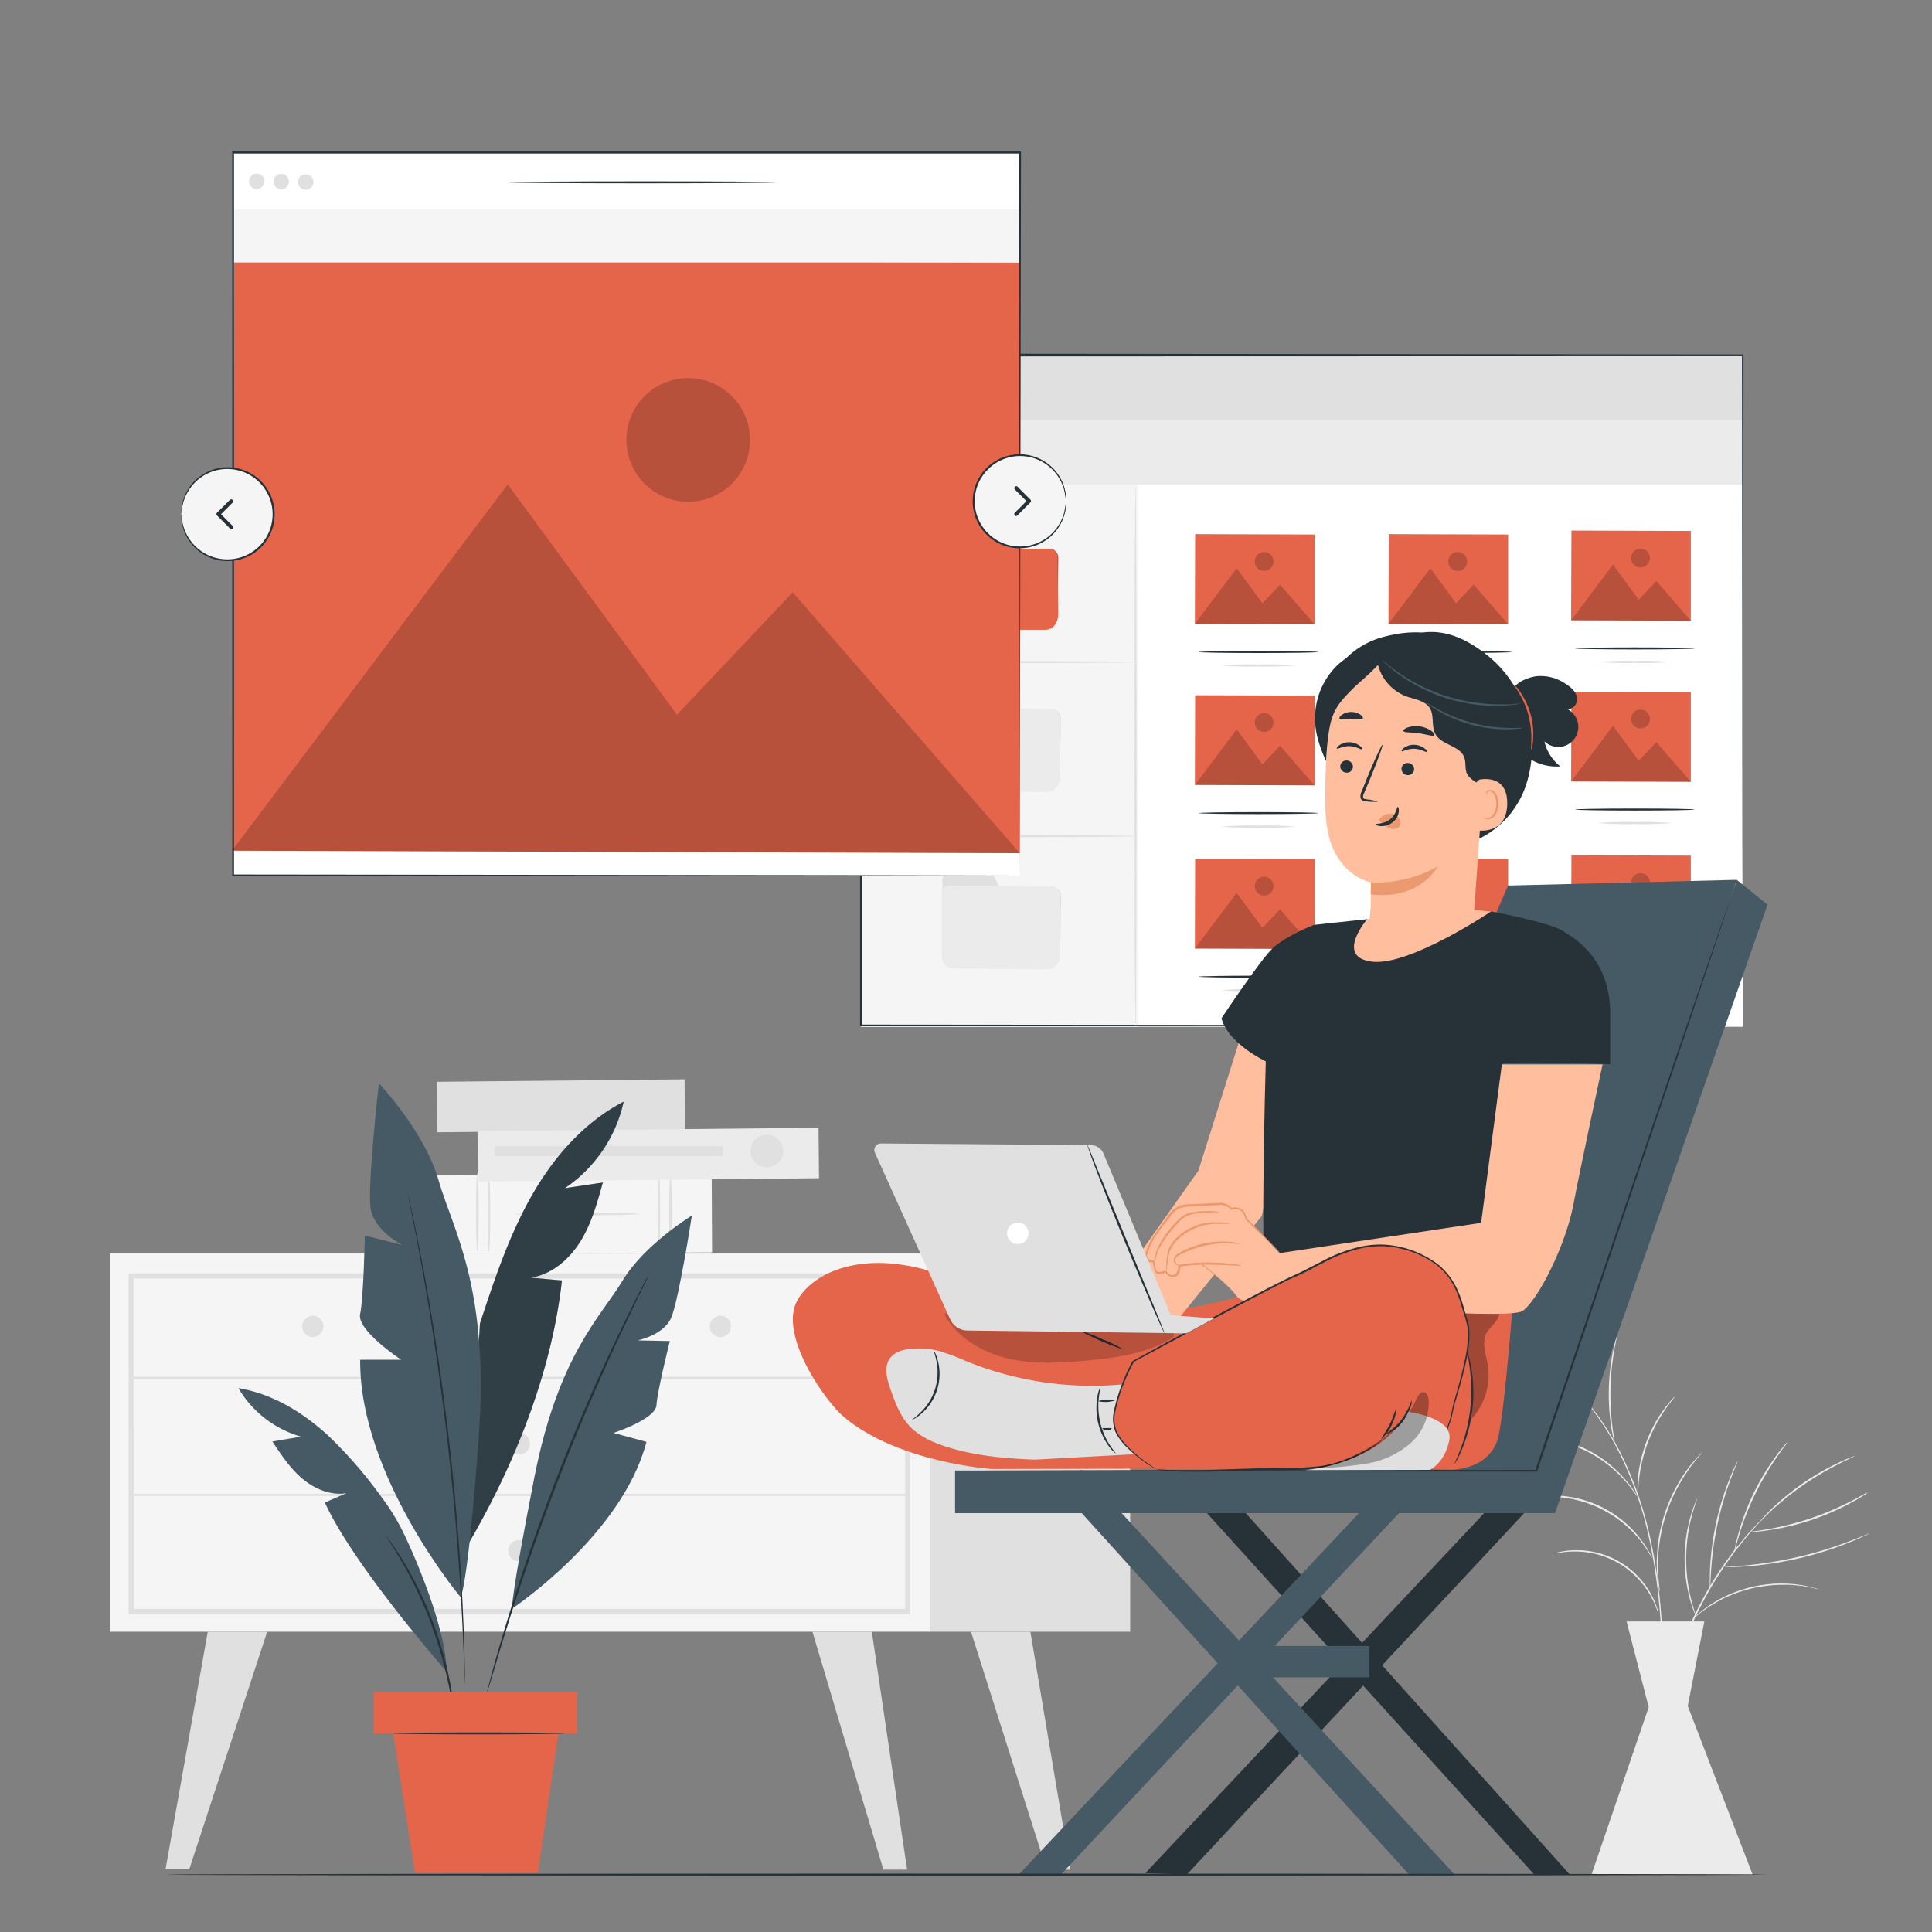 <svg xmlns="http://www.w3.org/2000/svg" viewBox="0 0 500 500"><rect x="0" y="0" width="500" height="500" fill="#808080" stroke="none"/><g id="freepik--background-complete--inject-728"><polygon points="426.68 441.81 411.88 485.15 453.58 485.15 436.79 441.5 441.08 419.63 420.96 419.63 426.68 441.81" style="fill:#ebebeb"></polygon><path d="M458.57,390.7s0,.06-.12.16l-.4.42-1.56,1.59c-.35.34-.72.72-1.14,1.14s-.82.91-1.28,1.42c-.9,1-2,2.15-3,3.52-.55.68-1.11,1.38-1.71,2.11s-1.13,1.56-1.73,2.37c-1.23,1.62-2.38,3.47-3.62,5.38A103.11,103.11,0,0,0,437.18,422a106,106,0,0,0-4.68,14.09c-.51,2.22-1,4.33-1.34,6.33-.18,1-.38,2-.51,2.9s-.23,1.83-.35,2.69c-.26,1.7-.33,3.27-.46,4.63,0,.69-.11,1.32-.15,1.91s0,1.12-.06,1.61c0,.94-.07,1.68-.09,2.22,0,.23,0,.43,0,.58a.55.55,0,0,1,0,.2.8.8,0,0,1,0-.2c0-.16,0-.35,0-.58,0-.54,0-1.29,0-2.23,0-.49,0-1,0-1.61s.07-1.23.11-1.91c.1-1.37.16-2.94.4-4.66.1-.86.21-1.76.32-2.7s.32-1.9.48-2.91c.3-2,.81-4.13,1.32-6.37a102.8,102.8,0,0,1,4.66-14.16,100,100,0,0,1,6.85-13.22c1.26-1.92,2.42-3.76,3.67-5.38.61-.81,1.16-1.63,1.76-2.36l1.73-2.1c1.07-1.36,2.18-2.48,3.1-3.5.47-.5.9-1,1.31-1.4l1.17-1.11,1.62-1.53.43-.39A1.12,1.12,0,0,1,458.57,390.7Z" style="fill:#ebebeb"></path><path d="M470.74,411.3a8.1,8.1,0,0,1-1.34-.27c-.42-.11-.94-.23-1.55-.33s-1.3-.26-2.08-.33-1.62-.19-2.54-.22-1.89,0-2.92,0a37.07,37.07,0,0,0-6.63.85,38.44,38.44,0,0,0-6.35,2.09c-.93.44-1.83.84-2.62,1.3s-1.53.88-2.19,1.3-1.22.84-1.73,1.19a15.4,15.4,0,0,0-1.26,1,8.16,8.16,0,0,1-1.09.82,8.37,8.37,0,0,1,1-.95,13.48,13.48,0,0,1,1.22-1c.5-.38,1-.84,1.71-1.26a22.56,22.56,0,0,1,2.19-1.35,28,28,0,0,1,2.63-1.35,36.75,36.75,0,0,1,6.41-2.16,36.07,36.07,0,0,1,6.72-.82c1,0,2,0,3,.08a22.86,22.86,0,0,1,2.55.28c.79.09,1.48.27,2.09.39a12.54,12.54,0,0,1,1.55.41A9.33,9.33,0,0,1,470.74,411.3Z" style="fill:#ebebeb"></path><path d="M449.73,378.06a7.21,7.21,0,0,1-.47,1.26c-.33.8-.8,2-1.34,3.41a86,86,0,0,0-3.4,11.57,84.18,84.18,0,0,0-1.67,11.94c-.11,1.54-.17,2.8-.19,3.66a8.05,8.05,0,0,1-.09,1.34,7.45,7.45,0,0,1-.08-1.34c0-.87,0-2.12.05-3.67a73.06,73.06,0,0,1,1.56-12,72,72,0,0,1,3.54-11.59c.58-1.44,1.08-2.59,1.47-3.36A7.78,7.78,0,0,1,449.73,378.06Z" style="fill:#ebebeb"></path><path d="M462.78,373.05a7.51,7.51,0,0,1-.73,1c-.5.64-1.2,1.59-2,2.77a71,71,0,0,0-9.9,20.27c-.42,1.39-.74,2.52-.94,3.31a7.42,7.42,0,0,1-.37,1.21,8.87,8.87,0,0,1,.21-1.25c.15-.8.42-1.95.81-3.35a62.91,62.91,0,0,1,4-10.64,63.64,63.64,0,0,1,5.9-9.73c.87-1.17,1.61-2.09,2.15-2.7A6.85,6.85,0,0,1,462.78,373.05Z" style="fill:#ebebeb"></path><path d="M480,376.82a7.59,7.59,0,0,1-1,.53c-.68.31-1.65.78-2.85,1.38a81.86,81.86,0,0,0-9,5.28,80.24,80.24,0,0,0-8.18,6.46c-1,.89-1.78,1.63-2.32,2.15a5.8,5.8,0,0,1-.87.77,5.3,5.3,0,0,1,.75-.89c.5-.55,1.26-1.33,2.23-2.26A65.41,65.41,0,0,1,476,378.45c1.21-.56,2.21-1,2.91-1.26A5.31,5.31,0,0,1,480,376.82Z" style="fill:#ebebeb"></path><path d="M483.42,386.21a5.73,5.73,0,0,1-1,.73c-.68.45-1.7,1.06-3,1.77a65.6,65.6,0,0,1-10.47,4.62A66.34,66.34,0,0,1,457.82,396c-1.45.22-2.63.35-3.45.41a7.15,7.15,0,0,1-1.27.05,6.73,6.73,0,0,1,1.25-.22c.81-.11,2-.29,3.42-.54a77.82,77.82,0,0,0,11-2.82,76.53,76.53,0,0,0,10.46-4.48c1.3-.67,2.34-1.24,3-1.64A8.65,8.65,0,0,1,483.42,386.21Z" style="fill:#ebebeb"></path><path d="M483.78,396.83a1.46,1.46,0,0,1-.34.2l-1,.49c-.89.44-2.2,1-3.83,1.67a90.78,90.78,0,0,1-13.13,4.13,89.6,89.6,0,0,1-13.61,2.06c-1.76.13-3.19.19-4.17.19h-1.14l-.39,0a1.34,1.34,0,0,1,.39-.06l1.13-.08c1,0,2.4-.16,4.15-.32a104.6,104.6,0,0,0,13.54-2.19,103.06,103.06,0,0,0,13.12-4c1.64-.62,3-1.15,3.87-1.53l1-.42C483.64,396.85,483.77,396.81,483.78,396.83Z" style="fill:#ebebeb"></path><path d="M439.22,387.84a8.29,8.29,0,0,1-.37,1.17c-.13.37-.29.83-.45,1.37s-.36,1.13-.53,1.82a43,43,0,0,0-1,4.82,46.13,46.13,0,0,0-.49,6,45.48,45.48,0,0,0,.36,6,43.55,43.55,0,0,0,.92,4.85c.15.68.35,1.29.5,1.83s.29,1,.42,1.37a8.64,8.64,0,0,1,.34,1.18,6,6,0,0,1-.5-1.12,14.35,14.35,0,0,1-.49-1.36c-.18-.53-.39-1.14-.56-1.83a37.25,37.25,0,0,1-1-4.87,44.33,44.33,0,0,1-.4-6.08,44.84,44.84,0,0,1,.53-6.08,39.62,39.62,0,0,1,1.12-4.85c.19-.68.42-1.28.6-1.81s.37-1,.52-1.35A6.33,6.33,0,0,1,439.22,387.84Z" style="fill:#ebebeb"></path><path d="M402.79,355a1.2,1.2,0,0,1,.2.15l.57.46c.48.43,1.25,1,2.12,1.85a57.49,57.49,0,0,1,6.94,7.68,71.85,71.85,0,0,1,7.89,13.16,94.31,94.31,0,0,1,6.13,17.76,138.86,138.86,0,0,1,3,18.56c.55,5.76.8,10.95.94,15.32s.19,7.9.21,10.34c0,1.2,0,2.14,0,2.81,0,.3,0,.54,0,.73a2.28,2.28,0,0,1,0,.25.79.79,0,0,1,0-.25c0-.18,0-.43,0-.73,0-.67-.06-1.61-.1-2.81-.07-2.44-.17-6-.35-10.33s-.45-9.55-1-15.29a143,143,0,0,0-3-18.5,95.26,95.26,0,0,0-6.08-17.69,72.82,72.82,0,0,0-7.77-13.15,62.41,62.41,0,0,0-6.8-7.74c-.86-.87-1.6-1.45-2.07-1.9l-.53-.5Z" style="fill:#ebebeb"></path><path d="M402.35,402s.11-.06.33-.12a9.88,9.88,0,0,1,1-.25,20.06,20.06,0,0,1,3.67-.43,21.92,21.92,0,0,1,20.09,11.64,20.15,20.15,0,0,1,1.45,3.4c.14.41.21.75.27,1s.08.34.06.34a11.94,11.94,0,0,1-.49-1.25,24.49,24.49,0,0,0-1.55-3.31,22.35,22.35,0,0,0-19.83-11.49,24.77,24.77,0,0,0-3.64.3A11.1,11.1,0,0,1,402.35,402Z" style="fill:#ebebeb"></path><path d="M395.93,387.69a1.3,1.3,0,0,1,.37-.11c.25-.05.62-.14,1.09-.21a25.43,25.43,0,0,1,4.06-.34,28.75,28.75,0,0,1,23.31,11.51A26.88,26.88,0,0,1,427,402c.23.41.38.76.49,1a1.2,1.2,0,0,1,.14.36,13.5,13.5,0,0,1-.78-1.27,32.05,32.05,0,0,0-2.29-3.33,30.14,30.14,0,0,0-27.11-11.19A12.79,12.79,0,0,1,395.93,387.69Z" style="fill:#ebebeb"></path><path d="M387,373.28a1.93,1.93,0,0,1,.4-.15c.27-.08.67-.23,1.19-.35a27.89,27.89,0,0,1,4.48-.81,31.82,31.82,0,0,1,27.11,10.43A29.43,29.43,0,0,1,423,386c.3.45.5.82.64,1.06a2.06,2.06,0,0,1,.2.39,15.75,15.75,0,0,1-1-1.35,34.28,34.28,0,0,0-2.87-3.49,32.64,32.64,0,0,0-26.85-10.34,35.78,35.78,0,0,0-4.47.67A13.65,13.65,0,0,1,387,373.28Z" style="fill:#ebebeb"></path><path d="M440.59,375.82a1.51,1.51,0,0,1-.24.33l-.74.86c-.33.37-.72.83-1.14,1.39s-1,1.17-1.44,1.9-1.06,1.52-1.59,2.41-1.07,1.86-1.62,2.88A42.6,42.6,0,0,0,429.39,400c-.12,1.16-.25,2.26-.27,3.3s-.05,2,0,2.88.07,1.68.11,2.38.11,1.3.18,1.79l.12,1.13a1.6,1.6,0,0,1,0,.41s0-.13-.1-.39-.13-.68-.21-1.12-.19-1.09-.25-1.8-.17-1.5-.18-2.39-.07-1.86,0-2.91.13-2.16.23-3.33a45.75,45.75,0,0,1,1.56-7.49,45.26,45.26,0,0,1,2.91-7.07c.57-1,1.09-2,1.68-2.89a27.71,27.71,0,0,1,1.65-2.4c.5-.73,1-1.33,1.49-1.87a16.37,16.37,0,0,1,1.21-1.35l.8-.81Q440.58,375.8,440.59,375.82Z" style="fill:#ebebeb"></path><path d="M433.47,361.41c.06.06-1,1.22-2.44,3.28a41,41,0,0,0-2.33,3.76,44.51,44.51,0,0,0-2.25,4.92,41.19,41.19,0,0,0-1.54,5.18,39.15,39.15,0,0,0-.73,4.36c-.27,2.5-.24,4.07-.33,4.07a5.66,5.66,0,0,1-.07-1.1,26,26,0,0,1,.09-3,36.18,36.18,0,0,1,.64-4.42,38.91,38.91,0,0,1,1.54-5.25,39.39,39.39,0,0,1,2.3-4.95,35.11,35.11,0,0,1,2.43-3.75,27,27,0,0,1,1.91-2.32A5.53,5.53,0,0,1,433.47,361.41Z" style="fill:#ebebeb"></path><path d="M418.58,345.19a7.56,7.56,0,0,1-.2,1.12c-.15.71-.36,1.74-.59,3a68.85,68.85,0,0,0-1,10.06,67.43,67.43,0,0,0,.53,10.11c.16,1.28.32,2.32.44,3a5.79,5.79,0,0,1,.13,1.12,5.83,5.83,0,0,1-.3-1.09c-.17-.71-.37-1.74-.58-3a57.22,57.22,0,0,1,.51-20.27c.27-1.28.52-2.3.73-3A5.6,5.6,0,0,1,418.58,345.19Z" style="fill:#ebebeb"></path><rect x="28.4" y="324.41" width="212.24" height="97.88" style="fill:#f5f5f5"></rect><path d="M235.59,417.69H33.26V329.56H235.59Zm-201-1.32H234.27V330.89H34.58Z" style="fill:#e0e0e0"></path><rect x="240.64" y="324.41" width="51.85" height="97.88" style="fill:#e0e0e0"></rect><path d="M33.92,356.84h201a.27.27,0,0,0,0-.54h-201a.27.27,0,0,0,0,.54Z" style="fill:#e0e0e0"></path><path d="M135.08,356.57a220.46,220.46,0,0,0,.07-26.59.27.27,0,0,0-.54,0,218.42,218.42,0,0,0,.07,26.59.2.2,0,0,0,.4,0Z" style="fill:#e0e0e0"></path><path d="M189.19,343.28a2.74,2.74,0,1,1-2.74-2.74A2.74,2.74,0,0,1,189.19,343.28Z" style="fill:#e0e0e0"></path><path d="M83.69,343.28A2.74,2.74,0,1,1,81,340.54,2.73,2.73,0,0,1,83.69,343.28Z" style="fill:#e0e0e0"></path><path d="M137.16,373.63a2.74,2.74,0,1,1-2.74-2.74A2.73,2.73,0,0,1,137.16,373.63Z" style="fill:#e0e0e0"></path><polygon points="53.77 422.3 42.85 483.75 48.99 483.75 69.14 422.3 53.77 422.3" style="fill:#e0e0e0"></polygon><polygon points="225.63 422.3 234.76 483.86 228.62 483.86 210.26 422.3 225.63 422.3" style="fill:#e0e0e0"></polygon><polygon points="266.66 422.3 277.01 483.86 270.86 483.86 251.29 422.3 266.66 422.3" style="fill:#e0e0e0"></polygon><path d="M137,401.33a2.74,2.74,0,1,1-2.74-2.74A2.74,2.74,0,0,1,137,401.33Z" style="fill:#e0e0e0"></path><path d="M33.92,387.15h201a.27.27,0,0,0,0-.54h-201a.27.27,0,0,0,0,.54Z" style="fill:#e0e0e0"></path><rect x="137.93" y="252.74" width="13.06" height="64.17" transform="matrix(0.01, 1, -1, 0.01, 428.53, 138.87)" style="fill:#e0e0e0"></rect><rect x="138.33" y="278.42" width="20.3" height="71.53" transform="translate(461.87 164.04) rotate(89.7)" style="fill:#f5f5f5"></rect><path d="M170.51,324c-.19,0-.34-4.54-.34-10.15s.15-10.15.34-10.15.35,4.55.35,10.15S170.71,324,170.51,324Z" style="fill:#e0e0e0"></path><path d="M173.52,324c-.19,0-.35-4.54-.35-10.15s.16-10.15.35-10.15.35,4.55.35,10.15S173.71,324,173.52,324Z" style="fill:#e0e0e0"></path><path d="M123.53,324c-.19,0-.35-4.54-.35-10.15s.16-10.15.35-10.15.35,4.55.35,10.15S123.72,324,123.53,324Z" style="fill:#e0e0e0"></path><path d="M126.54,324c-.2,0-.35-4.54-.35-10.15s.15-10.15.35-10.15.34,4.55.34,10.15S126.73,324,126.54,324Z" style="fill:#e0e0e0"></path><path d="M133.09,314.18c0-.2,7.22-.35,16.12-.35s16.11.15,16.11.35-7.21.35-16.11.35S133.09,314.37,133.09,314.18Z" style="fill:#e0e0e0"></path><rect x="160.46" y="253.3" width="13.06" height="88.26" transform="matrix(0.01, 1, -1, 0.01, 463.53, 128.87)" style="fill:#ebebeb"></rect><path d="M198.52,302.11a4.23,4.23,0,1,1,4.17-4.23A4.19,4.19,0,0,1,198.52,302.11Z" style="fill:#e0e0e0"></path><rect x="156.2" y="268.34" width="2.61" height="59.08" transform="translate(455.39 140.38) rotate(90)" style="fill:#e0e0e0"></rect></g><g id="freepik--Plant--inject-728"><path d="M161.4,285.11C151,290.5,143,299.77,137.29,310s-9.43,21.42-13.09,32.55L121,399.9c12.1-20.58,21.81-44.78,24.43-68.52l-8.05-.71c5.4-.83,9.93-4.74,12.82-9.38s4.36-10,5.81-15.25l-9.82,1.46A36.43,36.43,0,0,0,161.4,285.11Z" style="fill:#455a64"></path><g style="opacity:0.3"><path d="M161.4,285.11C151,290.5,143,299.77,137.29,310s-9.43,21.42-13.09,32.55L121,399.9c12.1-20.58,21.81-44.78,24.43-68.52l-8.05-.71c5.4-.83,9.93-4.74,12.82-9.38s4.36-10,5.81-15.25l-9.82,1.46A36.43,36.43,0,0,0,161.4,285.11Z"></path></g><path d="M119.21,413.35s-26.27-31.44-26-61.45h10.61s-11.53-7.58-10.62-11.82,1.22-20.31,1.22-20.31l9.7,2.42s-7.28-3.63-8.19-9.39,2.13-32.44,2.13-32.44,11.82,12.43,15.46,25.16,13.18,27.59,10.38,66.39S119.21,413.35,119.21,413.35Z" style="fill:#455a64"></path><path d="M132.52,416.31S161,397.36,167.3,373.16l-8.53-2.32s10.92-3.57,11.12-7.18,3.46-16.59,3.46-16.59l-8.33-.18s6.65-1.33,8.64-5.76,5.39-26.54,5.39-26.54-12.22,7.4-17.93,16.84-16.64,19.3-22.87,51.1S132.52,416.31,132.52,416.31Z" style="fill:#455a64"></path><path d="M105.27,307.77a1.89,1.89,0,0,1,.1.33c0,.24.13.56.23,1,.19.89.48,2.14.83,3.73s.79,3.61,1.25,5.92,1,4.94,1.55,7.86c1.12,5.83,2.31,12.8,3.53,20.55s2.37,16.31,3.42,25.3,1.83,17.6,2.45,25.43,1,14.88,1.24,20.81c.15,3,.22,5.65.29,8s.12,4.38.14,6,0,2.92,0,3.82v1a1.3,1.3,0,0,1,0,.34,1.55,1.55,0,0,1,0-.34l0-1c0-.91-.08-2.19-.14-3.82s-.11-3.69-.22-6-.19-5-.36-8c-.28-5.93-.76-13-1.36-20.8s-1.45-16.4-2.48-25.4-2.22-17.53-3.38-25.29-2.34-14.72-3.42-20.55c-.51-2.92-1-5.56-1.47-7.87s-.83-4.31-1.17-5.94-.56-2.86-.74-3.74c-.07-.41-.13-.74-.18-1A2.12,2.12,0,0,1,105.27,307.77Z" style="fill:#263238"></path><path d="M115.56,432.6s-24-27.28-31.49-43.76l5.63-2.41c-4.08.68-8.27-1.08-11.43-3.74s-5.5-6.18-7.78-9.63l7.43-1.25A27.62,27.62,0,0,1,61.7,359.25c8.76,1.44,16.68,6.25,23.21,12.26A114.53,114.53,0,0,1,99,387.81a54.8,54.8,0,0,1,5.47,9C108.48,405.13,115.58,422.58,115.56,432.6Z" style="fill:#455a64"></path><path d="M167.68,330.46a1.92,1.92,0,0,1-.11.28c-.1.2-.22.47-.37.79l-1.46,3c-1.29,2.62-3.11,6.43-5.32,11.15s-4.76,10.39-7.5,16.72-5.61,13.35-8.49,20.77-5.44,14.56-7.69,21.08-4.16,12.44-5.7,17.42-2.76,9-3.57,11.83l-1,3.22c-.1.35-.19.62-.26.84a1.71,1.71,0,0,1-.1.28,1.24,1.24,0,0,1,0-.3c.06-.22.13-.5.21-.85.21-.77.5-1.86.86-3.24.75-2.83,1.91-6.89,3.42-11.89s3.38-10.92,5.59-17.46,4.8-13.68,7.66-21.12,5.79-14.43,8.54-20.77,5.35-12,7.61-16.68,4.12-8.5,5.47-11.09l1.54-3c.18-.32.31-.58.42-.77A.92.92,0,0,1,167.68,330.46Z" style="fill:#263238"></path><path d="M117.6,444.28a1.79,1.79,0,0,1-.12-.5c-.06-.39-.14-.87-.23-1.45-.19-1.26-.5-3.07-.94-5.3s-1.06-4.87-1.84-7.77-1.81-6-3-9.28-2.57-6.27-3.87-9-2.6-5.09-3.75-7.05-2.1-3.53-2.8-4.6l-.78-1.24a2.31,2.31,0,0,1-.24-.46s.13.13.33.4l.86,1.19c.75,1,1.76,2.58,3,4.52s2.51,4.33,3.86,7,2.69,5.75,3.93,9,2.21,6.44,3,9.35,1.35,5.57,1.74,7.82.65,4.08.78,5.35c0,.58.1,1.06.14,1.46A1.53,1.53,0,0,1,117.6,444.28Z" style="fill:#263238"></path><rect x="96.71" y="437.87" width="52.6" height="10.73" style="fill:#E5654B"></rect><polygon points="101.73 448.6 107.42 484.69 139.2 484.69 144.51 448.6 101.73 448.6" style="fill:#E5654B"></polygon><path d="M146.09,448.6c0,.14-10,.26-22.22.26s-22.23-.12-22.23-.26,10-.26,22.23-.26S146.09,448.45,146.09,448.6Z" style="fill:#263238"></path></g><g id="freepik--Screens--inject-728"><rect x="222.87" y="91.95" width="228.16" height="173.78" style="fill:#fff"></rect><rect x="222.87" y="123.15" width="71.56" height="142.58" style="fill:#f5f5f5"></rect><path d="M244,200.89l-.15-18.22a2.75,2.75,0,0,1,.69-2.43,1.68,1.68,0,0,1,1-.36l10.25.11a1.59,1.59,0,0,1,1.48.95l1.15,2.48,13.4.15a2.43,2.43,0,0,1,2.74,2.58l-.31,15.47a3.57,3.57,0,0,1-3.37,3.17l-23.69-.25C245.58,204.53,244.22,203.08,244,200.89Z" style="fill:#e0e0e0"></path><path d="M243.62,200.62l0-15.28a2.13,2.13,0,0,1,1.9-2.08l26.87.27c1.13,0,2,1.31,1.85,2.78l.06,14.13c0,3.53-1.92,4.56-3.53,4.54l-23.54-.24C244.84,204.72,243.47,203.65,243.62,200.62Z" style="fill:#ebebeb"></path><path d="M244.07,246.8l-.15-18.22a2.74,2.74,0,0,1,.69-2.43,1.61,1.61,0,0,1,1-.37l10.25.11a1.6,1.6,0,0,1,1.47,1l1.16,2.48,13.4.15a2.44,2.44,0,0,1,2.74,2.58l-.31,15.47a3.55,3.55,0,0,1-3.37,3.17l-23.69-.24C245.66,250.43,244.3,249,244.07,246.8Z" style="fill:#e0e0e0"></path><path d="M243.71,246.52l0-15.28a2.14,2.14,0,0,1,1.9-2.08l26.87.28c1.13,0,2,1.31,1.85,2.77l.06,14.13c0,3.53-1.93,4.56-3.53,4.55l-23.54-.24C244.93,250.62,243.55,249.55,243.71,246.52Z" style="fill:#ebebeb"></path><rect x="222.87" y="108.69" width="228.16" height="16.74" style="fill:#ebebeb"></rect><rect x="222.87" y="91.95" width="228.16" height="16.74" style="fill:#e0e0e0"></rect><path d="M233.48,98.39a1.94,1.94,0,1,1-1.93-1.93A1.94,1.94,0,0,1,233.48,98.39Z" style="fill:#455a64"></path><path d="M240.69,98.39a1.94,1.94,0,1,1-1.94-1.93A1.94,1.94,0,0,1,240.69,98.39Z" style="fill:#455a64"></path><path d="M248.33,98.39a1.93,1.93,0,1,1-1.93-1.93A1.93,1.93,0,0,1,248.33,98.39Z" style="fill:#455a64"></path><path d="M451,265.46s0-1.08,0-3.15,0-5.16,0-9.18c0-8,0-19.86-.06-35,0-30.19-.07-73.54-.12-126.19l.23.24-228.15.06h0l.28-.3c0,62.12,0,121.06,0,173.49l-.26-.27,164.58.14,46.85.07,12.44,0,3.2,0H451l-1.07,0-3.18,0-12.38,0-46.79.07-164.75.14h-.25v-.28c0-52.43,0-111.37,0-173.49v-.3h.3L451,91.73h.22V92c-.05,52.72-.09,96.11-.11,126.34,0,15.08,0,26.88-.06,34.91,0,4,0,7.07,0,9.14S451,265.46,451,265.46Z" style="fill:#263238"></path><path d="M244.16,159.22l-.32-17.78a2.7,2.7,0,0,1,.64-2.37,1.57,1.57,0,0,1,1-.37h10a1.56,1.56,0,0,1,1.45.92l1.15,2.4,13.09,0a2.36,2.36,0,0,1,2.69,2.48l-.14,15.11a3.49,3.49,0,0,1-3.26,3.13H247.35C245.76,162.76,244.42,161.36,244.16,159.22Z" style="fill:#E5654B"></path><g style="opacity:0.3"><path d="M244.16,159.22l-.32-17.78a2.7,2.7,0,0,1,.64-2.37,1.57,1.57,0,0,1,1-.37h10a1.56,1.56,0,0,1,1.45.92l1.15,2.4,13.09,0a2.36,2.36,0,0,1,2.69,2.48l-.14,15.11a3.49,3.49,0,0,1-3.26,3.13H247.35C245.76,162.76,244.42,161.36,244.16,159.22Z"></path></g><path d="M243.9,159l-.12-14.91a2.09,2.09,0,0,1,1.84-2.05h26.22c1.11,0,2,1.26,1.84,2.69l.19,13.79c0,3.44-1.83,4.47-3.39,4.47h-23C245.14,163,243.78,161.92,243.9,159Z" style="fill:#E5654B"></path><path d="M294.9,171.35c0,.14-16,.26-35.83.26s-35.83-.12-35.83-.26,16-.26,35.83-.26S294.9,171.2,294.9,171.35Z" style="fill:#e0e0e0"></path><path d="M294.49,216.41c0,.14-16.05.26-35.83.26s-35.84-.12-35.84-.26,16-.26,35.84-.26S294.49,216.27,294.49,216.41Z" style="fill:#e0e0e0"></path><path d="M293.88,125.82c.14,0,.26,31.32.26,70s-.12,70-.26,70-.26-31.32-.26-70S293.74,125.82,293.88,125.82Z" style="fill:#e0e0e0"></path><polygon points="309.23 161.46 340.2 161.56 340.2 138.33 309.3 138.23 309.23 161.46" style="fill:#E5654B"></polygon><g style="opacity:0.2"><path d="M329.59,145.32a2.43,2.43,0,1,1-2.42-2.44A2.42,2.42,0,0,1,329.59,145.32Z"></path></g><g style="opacity:0.2"><polygon points="309.23 161.46 320.06 147.06 326.72 156.11 331.27 151.3 340.2 161.56 309.23 161.46"></polygon></g><path d="M341.18,168.74c0,.14-6.92.26-15.46.26s-15.47-.12-15.47-.26,6.92-.26,15.47-.26S341.18,168.59,341.18,168.74Z" style="fill:#263238"></path><path d="M335.39,172.24a91.29,91.29,0,0,1-9.67.26,91.41,91.41,0,0,1-9.68-.26,88.3,88.3,0,0,1,9.68-.26A88.19,88.19,0,0,1,335.39,172.24Z" style="fill:#e0e0e0"></path><polygon points="359.33 161.46 390.3 161.56 390.3 138.33 359.4 138.23 359.33 161.46" style="fill:#E5654B"></polygon><g style="opacity:0.2"><path d="M379.7,145.32a2.44,2.44,0,1,1-2.43-2.44A2.43,2.43,0,0,1,379.7,145.32Z"></path></g><g style="opacity:0.2"><polygon points="359.33 161.46 370.17 147.06 376.82 156.11 381.37 151.3 390.3 161.56 359.33 161.46"></polygon></g><path d="M391.28,168.74c0,.14-6.92.26-15.46.26s-15.47-.12-15.47-.26,6.93-.26,15.47-.26S391.28,168.59,391.28,168.74Z" style="fill:#263238"></path><path d="M385.49,172.24a91.29,91.29,0,0,1-9.67.26,91.29,91.29,0,0,1-9.67-.26,88.19,88.19,0,0,1,9.67-.26A88.19,88.19,0,0,1,385.49,172.24Z" style="fill:#e0e0e0"></path><polygon points="406.6 160.53 437.58 160.63 437.58 137.41 406.68 137.31 406.6 160.53" style="fill:#E5654B"></polygon><g style="opacity:0.2"><path d="M427,144.4a2.44,2.44,0,1,1-2.42-2.44A2.43,2.43,0,0,1,427,144.4Z"></path></g><g style="opacity:0.2"><polygon points="406.6 160.53 417.44 146.13 424.1 155.19 428.65 150.37 437.58 160.63 406.6 160.53"></polygon></g><path d="M438.56,167.82c0,.14-6.93.26-15.47.26s-15.46-.12-15.46-.26,6.92-.27,15.46-.27S438.56,167.67,438.56,167.82Z" style="fill:#263238"></path><path d="M432.76,171.31a88.19,88.19,0,0,1-9.67.26,88.19,88.19,0,0,1-9.67-.26,91.29,91.29,0,0,1,9.67-.26A91.29,91.29,0,0,1,432.76,171.31Z" style="fill:#e0e0e0"></path><polygon points="309.23 203.15 340.2 203.25 340.2 180.03 309.3 179.93 309.23 203.15" style="fill:#E5654B"></polygon><g style="opacity:0.2"><path d="M329.59,187a2.43,2.43,0,1,1-2.42-2.44A2.43,2.43,0,0,1,329.59,187Z"></path></g><g style="opacity:0.2"><polygon points="309.23 203.15 320.06 188.75 326.72 197.8 331.27 192.99 340.2 203.25 309.23 203.15"></polygon></g><path d="M341.18,210.43c0,.14-6.92.26-15.46.26s-15.47-.12-15.47-.26,6.92-.26,15.47-.26S341.18,210.29,341.18,210.43Z" style="fill:#263238"></path><path d="M335.39,213.93a91.29,91.29,0,0,1-9.67.26,91.41,91.41,0,0,1-9.68-.26,91.41,91.41,0,0,1,9.68-.26A91.29,91.29,0,0,1,335.39,213.93Z" style="fill:#e0e0e0"></path><polygon points="359.33 203.15 390.3 203.25 390.3 180.03 359.4 179.93 359.33 203.15" style="fill:#E5654B"></polygon><g style="opacity:0.2"><path d="M379.7,187a2.44,2.44,0,1,1-2.43-2.44A2.44,2.44,0,0,1,379.7,187Z"></path></g><g style="opacity:0.2"><polygon points="359.33 203.15 370.17 188.75 376.82 197.8 381.37 192.99 390.3 203.25 359.33 203.15"></polygon></g><path d="M391.28,210.43c0,.14-6.92.26-15.46.26s-15.47-.12-15.47-.26,6.93-.26,15.47-.26S391.28,210.29,391.28,210.43Z" style="fill:#263238"></path><path d="M385.49,213.93a91.29,91.29,0,0,1-9.67.26,91.29,91.29,0,0,1-9.67-.26,91.29,91.29,0,0,1,9.67-.26A91.29,91.29,0,0,1,385.49,213.93Z" style="fill:#e0e0e0"></path><polygon points="406.6 202.23 437.58 202.33 437.58 179.1 406.68 179 406.6 202.23" style="fill:#E5654B"></polygon><g style="opacity:0.2"><path d="M427,186.09a2.44,2.44,0,1,1-2.42-2.44A2.43,2.43,0,0,1,427,186.09Z"></path></g><g style="opacity:0.2"><polygon points="406.6 202.23 417.44 187.83 424.1 196.88 428.65 192.07 437.58 202.33 406.6 202.23"></polygon></g><path d="M438.56,209.51c0,.14-6.93.26-15.47.26s-15.46-.12-15.46-.26,6.92-.26,15.46-.26S438.56,209.36,438.56,209.51Z" style="fill:#263238"></path><path d="M432.76,213a91.29,91.29,0,0,1-9.67.26,91.29,91.29,0,0,1-9.67-.26,88.19,88.19,0,0,1,9.67-.26A88.19,88.19,0,0,1,432.76,213Z" style="fill:#e0e0e0"></path><polygon points="309.23 245.49 340.2 245.59 340.2 222.36 309.3 222.26 309.23 245.49" style="fill:#E5654B"></polygon><g style="opacity:0.2"><path d="M329.59,229.35a2.43,2.43,0,1,1-2.42-2.44A2.42,2.42,0,0,1,329.59,229.35Z"></path></g><g style="opacity:0.2"><polygon points="309.23 245.49 320.06 231.09 326.72 240.14 331.27 235.32 340.2 245.59 309.23 245.49"></polygon></g><path d="M341.18,252.77c0,.14-6.92.26-15.46.26s-15.47-.12-15.47-.26,6.92-.26,15.47-.26S341.18,252.62,341.18,252.77Z" style="fill:#263238"></path><path d="M335.39,256.27a91.29,91.29,0,0,1-9.67.26,91.41,91.41,0,0,1-9.68-.26,88.3,88.3,0,0,1,9.68-.26A88.19,88.19,0,0,1,335.39,256.27Z" style="fill:#e0e0e0"></path><polygon points="359.33 245.49 390.3 245.59 390.3 222.36 359.4 222.26 359.33 245.49" style="fill:#E5654B"></polygon><g style="opacity:0.2"><path d="M379.7,229.35a2.44,2.44,0,1,1-2.43-2.44A2.43,2.43,0,0,1,379.7,229.35Z"></path></g><g style="opacity:0.2"><polygon points="359.33 245.49 370.17 231.09 376.82 240.14 381.37 235.32 390.3 245.59 359.33 245.49"></polygon></g><path d="M391.28,252.77c0,.14-6.92.26-15.46.26s-15.47-.12-15.47-.26,6.93-.26,15.47-.26S391.28,252.62,391.28,252.77Z" style="fill:#263238"></path><path d="M385.49,256.27a91.29,91.29,0,0,1-9.67.26,91.29,91.29,0,0,1-9.67-.26,88.19,88.19,0,0,1,9.67-.26A88.19,88.19,0,0,1,385.49,256.27Z" style="fill:#e0e0e0"></path><polygon points="406.6 244.56 437.58 244.66 437.58 221.44 406.68 221.34 406.6 244.56" style="fill:#E5654B"></polygon><g style="opacity:0.2"><path d="M427,228.42a2.44,2.44,0,1,1-2.42-2.44A2.43,2.43,0,0,1,427,228.42Z"></path></g><g style="opacity:0.2"><polygon points="406.6 244.56 417.44 230.16 424.1 239.22 428.65 234.4 437.58 244.66 406.6 244.56"></polygon></g><path d="M438.56,251.84c0,.15-6.93.26-15.47.26s-15.46-.11-15.46-.26,6.92-.26,15.46-.26S438.56,251.7,438.56,251.84Z" style="fill:#263238"></path><path d="M432.76,255.34a88.19,88.19,0,0,1-9.67.26,88.19,88.19,0,0,1-9.67-.26,91.29,91.29,0,0,1,9.67-.26A91.29,91.29,0,0,1,432.76,255.34Z" style="fill:#e0e0e0"></path><rect x="60.28" y="39.51" width="203.65" height="187.08" style="fill:#fff"></rect><polygon points="60.04 220.16 263.93 220.81 263.93 67.93 60.53 67.28 60.04 220.16" style="fill:#E5654B"></polygon><g style="opacity:0.2"><path d="M194.11,113.92a16,16,0,1,1-16-16.07A16,16,0,0,1,194.11,113.92Z"></path></g><g style="opacity:0.2"><polygon points="60.04 220.16 131.39 125.36 175.2 184.96 205.15 153.27 263.93 220.81 60.04 220.16"></polygon></g><path d="M68.44,46.93a2,2,0,1,1-2-2A2,2,0,0,1,68.44,46.93Z" style="fill:#e0e0e0"></path><path d="M74.78,47a2,2,0,1,1-2-2A2,2,0,0,1,74.78,47Z" style="fill:#e0e0e0"></path><path d="M81.13,47.11a2,2,0,1,1-2-2A2,2,0,0,1,81.13,47.11Z" style="fill:#e0e0e0"></path><rect x="60.28" y="54.21" width="203.65" height="13.72" style="fill:#f5f5f5"></rect><path d="M201.05,47.18c0,.14-15.59.26-34.82.26s-34.83-.12-34.83-.26,15.59-.26,34.83-.26S201.05,47,201.05,47.18Z" style="fill:#263238"></path><path d="M263.93,226.59c0-1.88-.09-74.65-.22-187.08l.22.22-203.63,0h0l.26-.26c0,68.17,0,132.26,0,187.08l-.23-.23,203.65.23-203.65.23h-.23v-.23c0-54.82,0-118.91,0-187.08v-.26h.28l203.63,0h.22v.23C264,151.94,263.93,224.71,263.93,226.59Z" style="fill:#263238"></path><circle cx="263.93" cy="129.73" r="11.94" style="fill:#f5f5f5"></circle><path d="M263.93,141.7a12,12,0,1,1,12-12A12,12,0,0,1,263.93,141.7Zm0-23.89a11.92,11.92,0,1,0,11.92,11.92A11.93,11.93,0,0,0,263.93,117.81Z" style="fill:#263238"></path><circle cx="263.93" cy="129.73" r="11.94" style="fill:#f5f5f5"></circle><path d="M275.88,129.73a26.44,26.44,0,0,0-.48-2.89,11.85,11.85,0,0,0-9.3-8.63,11.8,11.8,0,0,0-6.15.53,11.8,11.8,0,0,0-5.43,4.08,11.65,11.65,0,0,0,0,13.82,11.8,11.8,0,0,0,5.43,4.08,11.8,11.8,0,0,0,15.45-8.1,26.44,26.44,0,0,0,.48-2.89,9.59,9.59,0,0,1-.06,1.69,8.71,8.71,0,0,1-.22,1.25,11.88,11.88,0,0,1-4.33,6.7,12.08,12.08,0,0,1-11.49,1.8,11.26,11.26,0,0,1-3.09-1.65,11.48,11.48,0,0,1-2.58-2.58,12.11,12.11,0,0,1,0-14.42,11.48,11.48,0,0,1,2.58-2.58,11.26,11.26,0,0,1,3.09-1.65,12.08,12.08,0,0,1,11.49,1.8,11.88,11.88,0,0,1,4.33,6.7,8.71,8.71,0,0,1,.22,1.25,9.59,9.59,0,0,1,.06,1.69Z" style="fill:#263238"></path><path d="M263,133.55a.51.51,0,0,1-.36-.15.51.51,0,0,1,0-.71l3-3-3-3a.51.51,0,0,1,0-.71.5.5,0,0,1,.71,0l3.32,3.32a.5.5,0,0,1,0,.7l-3.32,3.32A.5.5,0,0,1,263,133.55Z" style="fill:#263238"></path><circle cx="58.86" cy="133.05" r="11.94" transform="translate(-47.35 33.62) rotate(-23.02)" style="fill:#f5f5f5"></circle><path d="M46.92,133.05a22.1,22.1,0,0,0,.47,2.89,12,12,0,0,0,4.36,6.45,11.62,11.62,0,0,0,5,2.18,11.81,11.81,0,0,0,6.15-.53A11.8,11.8,0,0,0,68.28,140a11.65,11.65,0,0,0,0-13.82,11.62,11.62,0,0,0-5.43-4.08,11.72,11.72,0,0,0-11.1,1.64,12,12,0,0,0-4.36,6.46,21.54,21.54,0,0,0-.47,2.89,4.08,4.08,0,0,1,0-.77,5.47,5.47,0,0,1,.07-.92,7.34,7.34,0,0,1,.22-1.25,11.88,11.88,0,0,1,4.33-6.7,12.05,12.05,0,0,1,5.09-2.31,12.18,12.18,0,0,1,6.39.51,11.12,11.12,0,0,1,3.09,1.65,11.32,11.32,0,0,1,2.59,2.58,12.11,12.11,0,0,1,0,14.42,11.32,11.32,0,0,1-2.59,2.58A11.12,11.12,0,0,1,63,144.49a12.06,12.06,0,0,1-11.48-1.8A11.91,11.91,0,0,1,47.2,136a7.51,7.51,0,0,1-.22-1.25,5.66,5.66,0,0,1-.07-.93A4,4,0,0,1,46.92,133.05Z" style="fill:#263238"></path><path d="M59.83,136.87a.49.49,0,0,1-.35-.15l-3.32-3.32a.5.5,0,0,1,0-.71l3.32-3.31a.5.5,0,0,1,.71,0,.5.5,0,0,1,0,.7l-3,3,3,3a.51.51,0,0,1,0,.71A.51.51,0,0,1,59.83,136.87Z" style="fill:#263238"></path></g><g id="freepik--Character--inject-728"><polygon points="406.26 485.14 397.19 485.27 306.76 385.42 312.34 380.37 406.26 485.14" style="fill:#263238"></polygon><polygon points="307.14 485.14 296.42 484.76 394.17 380.89 399.64 386.04 307.14 485.14" style="fill:#263238"></polygon><polygon points="449.48 227.7 390.29 229.18 324.86 380.4 397.57 380.57 449.48 227.7" style="fill:#455a64"></polygon><polygon points="457.43 234.15 402.43 391.6 247.17 391.6 247.17 380.57 397.57 380.57 449.48 227.7 457.43 234.15" style="fill:#455a64"></polygon><path d="M449.47,227.7s-.07.27-.23.77l-.73,2.25-2.87,8.62L435,271,399.61,375.42c-.61,1.8-1.21,3.58-1.78,5.24l-.06.19h-.2L291,380.76l-32.1-.09-8.7-.05-2.27,0-.77,0,.77,0,2.27,0,8.7-.05,32.1-.09,106.56-.08-.26.19c.56-1.66,1.17-3.44,1.77-5.24l35.53-104.36,10.82-31.61c1.29-3.72,2.29-6.61,3-8.59l.79-2.22C449.37,228,449.47,227.7,449.47,227.7Z" style="fill:#263238"></path><polygon points="376.57 485.27 364.79 485.27 274.36 385.42 279.94 380.37 376.57 485.27" style="fill:#455a64"></polygon><polygon points="274.56 485.14 263.66 485.14 361.77 380.89 367.24 386.04 274.56 485.14" style="fill:#455a64"></polygon><rect x="319.33" y="425.98" width="35.08" height="8.12" style="fill:#455a64"></rect><path d="M368.59,163.65c6.11-.63,11.27,2,16.15,5.79a30.43,30.43,0,0,1,10.22,15,30.05,30.05,0,0,1-.14,19.07,24,24,0,0,1-12.76,13.91c-8.12,3.48-18.09,1.43-24.77-4.35s-10.13-14.84-9.89-23.67a29.17,29.17,0,0,1,5.74-17,22.22,22.22,0,0,1,15.45-8.72" style="fill:#263238"></path><path d="M384.44,185.33c-.74-2.37-.23-4.93-.42-7.4-.41-5.45-4.48-10.06-9.37-12.49-4.55-2.27-10.29-2.21-16-.76a21.49,21.49,0,0,0-10.51,5.9,17,17,0,0,0-4.11,15l27.87-2.21c2.45,2.31,4.95,4.65,8,6.05a5.73,5.73,0,0,0,2.85.65,2.57,2.57,0,0,0,2.26-1.63C385.31,187.43,384.75,186.36,384.44,185.33Z" style="fill:#263238"></path><path d="M357.52,172.26,381.29,179a4.51,4.51,0,0,1,3.91,4.68l-3.7,52.15a16.26,16.26,0,0,1-4.05,9.61L375,248.21c-5.68,6.41-16.26,5-19.76-2.78a5.77,5.77,0,0,1-.47-1.41,11.72,11.72,0,0,1-.15-1.19,37.87,37.87,0,0,1,.1-7.92c.07-4.66.12-6.58.12-6.53s-9.79-1.89-11.48-14.77c-.85-6.4-.25-16.85.52-25.38C344.53,180.55,349.87,171.25,357.52,172.26Z" style="fill:#ffbe9d"></path><path d="M346.86,198.26a1.65,1.65,0,0,0,1.54,1.7,1.57,1.57,0,0,0,1.74-1.44,1.65,1.65,0,0,0-1.54-1.7A1.58,1.58,0,0,0,346.86,198.26Z" style="fill:#263238"></path><path d="M346,193.73c.2.22,1.47-.67,3.24-.62s3,1,3.24.76-.1-.49-.66-.91a4.48,4.48,0,0,0-2.58-.88,4.38,4.38,0,0,0-2.59.76C346.06,193.25,345.86,193.63,346,193.73Z" style="fill:#263238"></path><path d="M362.71,198.9a1.64,1.64,0,0,0,1.54,1.7,1.57,1.57,0,0,0,1.73-1.44,1.64,1.64,0,0,0-1.54-1.7A1.57,1.57,0,0,0,362.71,198.9Z" style="fill:#263238"></path><path d="M362.75,194.4c.2.21,1.47-.67,3.24-.62s3,1,3.24.76-.1-.49-.66-.92a4.56,4.56,0,0,0-2.59-.87,4.35,4.35,0,0,0-2.58.76C362.85,193.91,362.65,194.3,362.75,194.4Z" style="fill:#263238"></path><path d="M356.57,207.47a11.4,11.4,0,0,0-2.86-.59c-.45-.06-.87-.16-.94-.47a2.23,2.23,0,0,1,.34-1.33c.45-1.09.93-2.22,1.43-3.41,2-4.85,3.43-8.84,3.24-8.92s-2,3.79-4,8.64c-.47,1.2-.93,2.34-1.37,3.43a2.63,2.63,0,0,0-.28,1.76,1.12,1.12,0,0,0,.73.68,2.88,2.88,0,0,0,.76.13A11.71,11.71,0,0,0,356.57,207.47Z" style="fill:#263238"></path><path d="M354.8,228.38a32.65,32.65,0,0,0,17.29-4.13s-4.55,8.76-17.36,7.22Z" style="fill:#eb996e"></path><path d="M357.21,211.76a3.17,3.17,0,0,1,2.89-1.11,2.9,2.9,0,0,1,2,1.13,1.84,1.84,0,0,1,.08,2.11,2.13,2.13,0,0,1-2.33.53A6.91,6.91,0,0,1,357.6,213a2.29,2.29,0,0,1-.49-.54.6.6,0,0,1,0-.66" style="fill:#eb996e"></path><path d="M361.75,208.83c-.29,0-.34,1.9-2,3.22s-3.72,1-3.74,1.32c0,.12.44.39,1.3.43a4.7,4.7,0,0,0,3.12-1,4.17,4.17,0,0,0,1.58-2.7C362.08,209.31,361.88,208.83,361.75,208.83Z" style="fill:#263238"></path><path d="M363.19,189.16c.16.49,1.93.31,4,.61s3.74.92,4,.49c.13-.2-.15-.66-.81-1.14a7,7,0,0,0-6.11-.84C363.51,188.56,363.12,188.93,363.19,189.16Z" style="fill:#263238"></path><path d="M346.68,186c.3.41,1.53,0,3,.05s2.7.34,3-.07c.13-.2-.05-.61-.58-1a4.21,4.21,0,0,0-2.42-.72,4.15,4.15,0,0,0-2.41.75C346.73,185.39,346.55,185.8,346.68,186Z" style="fill:#263238"></path><path d="M389.1,181.9c-2-7.51-12.28-18.22-20.05-18l-12.7,6.85a12,12,0,0,0,7.68,9.5c2.16.76,4.78,1.07,6,3s.33,4.74,1.48,6.77c1.59,2.83,6.27,2.91,7.42,5.94.51,1.32.14,2.85.67,4.17.7,1.75,4.94,4.12,6.76,3.63s2-3.54,2.63-5.12a8.45,8.45,0,0,0,.51-5.67C388.89,189.29,390.06,185.48,389.1,181.9Z" style="fill:#263238"></path><path d="M381,205c0-.95,1.19-3.17,2.13-3.3,2.53-.32,7.07,0,6.94,6.4-.18,8.74-8.92,6.76-8.93,6.51S380.9,208.31,381,205Z" style="fill:#ffbe9d"></path><path d="M383.88,211.36s.15.11.4.23a1.53,1.53,0,0,0,1.14,0c.93-.32,1.74-1.77,1.81-3.35a5,5,0,0,0-.38-2.19,1.76,1.76,0,0,0-1.12-1.19.79.79,0,0,0-.91.4c-.12.24-.07.42-.12.43s-.18-.15-.1-.51a1,1,0,0,1,.35-.54,1.21,1.21,0,0,1,.85-.2,2.12,2.12,0,0,1,1.56,1.39,5,5,0,0,1,.48,2.44c-.09,1.76-1,3.39-2.3,3.73a1.58,1.58,0,0,1-1.38-.26C383.89,211.57,383.85,211.38,383.88,211.36Z" style="fill:#eb996e"></path><path d="M391.11,179.76h0c.15-2.73,3.68-4.29,6.37-4.74a11.36,11.36,0,0,1,7.76,2c1.35.86,2.69,2,2.9,3.63s-1.42,3.35-2.88,2.69a5.18,5.18,0,1,1-5.58,8.51,11.58,11.58,0,0,0,4.13,6.49,13,13,0,0,1-12.7-18.6Z" style="fill:#263238"></path><path d="M396.26,194a7.81,7.81,0,0,0,.49-2.6,19.25,19.25,0,0,0-3.23-12.17,7.47,7.47,0,0,0-1.72-2c-.17.1,2.57,3.19,3.8,8S396.06,194,396.26,194Z" style="fill:#E5654B"></path><path d="M359.06,168.25c-1,3.5-6.73,7.7-9.28,10.3-4.86,5-5.87,6.67-6.6,18.46-1.86-4.21-3.24-8.3-2.77-12.89A19,19,0,0,1,346.28,172a14.82,14.82,0,0,1,12.78-3.71" style="fill:#263238"></path><path d="M393.55,182.07a8.6,8.6,0,0,1-1.51.28c-.48.07-1.08.15-1.78.19s-1.49.13-2.38.12a42.52,42.52,0,0,1-6.18-.34,47.61,47.61,0,0,1-7.41-1.63,46.61,46.61,0,0,1-7-2.9,40.76,40.76,0,0,1-5.27-3.25c-.73-.5-1.34-1-1.89-1.46s-1-.84-1.35-1.18a7.69,7.69,0,0,1-1.08-1.08,9.26,9.26,0,0,1,1.21.93c.38.32.84.7,1.4,1.1s1.18.91,1.92,1.38a43.63,43.63,0,0,0,5.28,3.13,45.53,45.53,0,0,0,14.27,4.48,46.4,46.4,0,0,0,6.12.45c.88,0,1.67,0,2.36,0s1.29-.06,1.78-.11A10.89,10.89,0,0,1,393.55,182.07Z" style="fill:#455a64"></path><path d="M394.05,188.39a5,5,0,0,1-1,.18,25.7,25.7,0,0,1-2.83.17A35,35,0,0,1,372.24,184a24.68,24.68,0,0,1-2.37-1.55,4,4,0,0,1-.81-.67c.06-.07,1.27.77,3.36,1.9a39.45,39.45,0,0,0,17.77,4.7C392.57,188.43,394,188.29,394.05,188.39Z" style="fill:#455a64"></path><path d="M380,326.6l-56.11,8.15c-21.08,6-43.29,7.72-66.5,5.7l84.45,39.4,33.9.52s10.33,0,12.13-9c1.83-9.18,3.81-36.44,3.81-36.44S385,329.11,380,326.6Z" style="fill:#E5654B"></path><g style="opacity:0.3"><path d="M379.83,350.23a82,82,0,0,1,1,17A16.87,16.87,0,0,0,385,353.05c-.49-2.77-1.64-5.82-.19-8.23,1-1.62,3.55-3.48,3.17-5.33,0,0-2.25,0-4.3-.08-1.64-.07-5-.17-5-.17,1.72,4.44,1.59,7.18.9,11.15"></path></g><polygon points="353.84 237.88 381.86 235.52 385.9 235.93 368.03 250.62 358.89 253.8 350.87 250.04 348.93 244.66 353.84 237.88" style="fill:#ffbe9d"></polygon><polygon points="320.7 269.51 310.15 302.96 287.54 334.9 301.84 345.19 326.55 314.69 334.82 276.9 320.7 269.51" style="fill:#ffbe9d"></polygon><path d="M316.12,263.53s10.29-15.51,13.4-18.27c3.74-3.33,10.54-5.9,10.54-5.9l13.78-1.48s-8.49,9.82,1.25,11,30.81-13,30.81-13,14.73,2.75,18.39,4.95,12.9,7.79,12.42,22.65l0,11.93s-27.79-1-28,0-5.85,44.81-5.85,44.81l-14.12,8.53s-38.09,7.28-40.53,7.77-.63-61.84-.63-61.84S317.83,270.1,316.12,263.53Z" style="fill:#263238"></path><path d="M331.32,324.28l52-7.81,5.36-41h26.06s-6.19,28.89-7.55,36.29c-2,10.63-9.26,24.84-13.15,27.52s-65.86-2.7-65.86-2.7Z" style="fill:#ffbe9d"></path><path d="M301.77,329a2,2,0,0,0,1.84,1.24,1.77,1.77,0,0,0,.5-.07c1.16-.29,1.2-2.6,1.2-2.6l5.5-.53s6.77,5,9.08,8.2,8.9,1.16,8.9,1.16l3-11.44-9.41-9.7s.58.58,0-1.16-3.77-1.3-3.77-1.3c-.43-.87-2.47-1.31-2.47-1.31l-8.84.44a6,6,0,0,0-4.58,2.48l-4.09,5.63s-2.24,4.1-2,5.1a1.76,1.76,0,0,0,2,1.29s.25,2.81,1,2.95a5.9,5.9,0,0,0,2.21-.38Z" style="fill:#ffbe9d"></path><path d="M321,321.92c0,.09-1.17-.1-3.05-.14a26.8,26.8,0,0,0-7.25.87,26.31,26.31,0,0,0-3.8,1.34c-1.1.53-2.24.95-2.63,1.7a1.08,1.08,0,0,0,0,1.05,1.49,1.49,0,0,0,.63.6,2.14,2.14,0,0,0,.76.16s-.29.23-.85,0a1.62,1.62,0,0,1-.81-.64,1.4,1.4,0,0,1-.11-1.39,2.84,2.84,0,0,1,1.17-1.16c.5-.28,1-.57,1.6-.83a23.19,23.19,0,0,1,3.86-1.41,22.88,22.88,0,0,1,7.42-.72A9.89,9.89,0,0,1,321,321.92Z" style="fill:#eb996e"></path><path d="M321.24,327.55c0,.17-3.58-.22-8-.25s-8,.28-8,.11a9.42,9.42,0,0,1,2.32-.4,51.74,51.74,0,0,1,5.68-.27,48.52,48.52,0,0,1,5.67.37A8.94,8.94,0,0,1,321.24,327.55Z" style="fill:#eb996e"></path><path d="M301.84,328.8a3.83,3.83,0,0,1,0-.95,19.82,19.82,0,0,1,.16-2.57,10.8,10.8,0,0,1,.36-1.76,5.42,5.42,0,0,1,1-1.86,12.11,12.11,0,0,1,3.51-3.15,16.61,16.61,0,0,1,4.33-1.85,14.92,14.92,0,0,1,3.83-.32c1.09,0,2,.11,2.56.17a3.24,3.24,0,0,1,.94.16,30.28,30.28,0,0,1-3.5.06,16.24,16.24,0,0,0-3.7.44,17.07,17.07,0,0,0-4.18,1.82,12.22,12.22,0,0,0-3.39,3,6.67,6.67,0,0,0-1.36,3.36C302,327.45,302,328.81,301.84,328.8Z" style="fill:#eb996e"></path><path d="M315.55,313.71c0,.08-1.32,0-3.43.13s-5.28.12-7.3,2.78a29.89,29.89,0,0,0-4.88,6.59,18.22,18.22,0,0,0-1.05,3.23,2.39,2.39,0,0,1,0-.93,8.9,8.9,0,0,1,.68-2.46,26,26,0,0,1,4.82-6.81,9.51,9.51,0,0,1,1.82-1.61,6.27,6.27,0,0,1,2.13-.84,18.35,18.35,0,0,1,3.76-.34A12.43,12.43,0,0,1,315.55,313.71Z" style="fill:#eb996e"></path><path d="M318.1,333.26a3.29,3.29,0,0,1-.5-.44l-1.39-1.27a59.79,59.79,0,0,0-5.51-4.35l.13,0-5.49.57.2-.22a5.92,5.92,0,0,1-.19,1.32,2.45,2.45,0,0,1-.7,1.27,1.31,1.31,0,0,1-.75.28,1.77,1.77,0,0,1-.76,0,2.21,2.21,0,0,1-1.31-.84,1.94,1.94,0,0,1-.21-.34l-.05-.09,0,0v0h0l.31.14h0l-.17.06-.72.2a5.7,5.7,0,0,1-.76.14,2.64,2.64,0,0,1-.4,0,.89.89,0,0,1-.5-.13,1.73,1.73,0,0,1-.49-.75,6.77,6.77,0,0,1-.22-.77,13,13,0,0,1-.24-1.56l.3.24a2.06,2.06,0,0,1-2-.82,1.65,1.65,0,0,1-.3-1.12,5,5,0,0,1,.26-1,31,31,0,0,1,1.75-3.81h0v0l2.19-3L302,315a11.56,11.56,0,0,1,1.5-1.83,6,6,0,0,1,2.06-1.18,7.83,7.83,0,0,1,2.27-.32l8.33-.39h.07a7.41,7.41,0,0,1,1.42.48,2.46,2.46,0,0,1,1.2,1l-.29-.11a3,3,0,0,1,2.8.34,3.48,3.48,0,0,1,1.25,2.31l-.06-.12,6.49,6.65,1.75,1.84a5,5,0,0,1,.58.67,5.53,5.53,0,0,1-.67-.59l-1.82-1.75-6.62-6.52,0-.05v-.07a3.16,3.16,0,0,0-1.1-2,2.56,2.56,0,0,0-2.37-.26l-.2.07-.1-.19a2.11,2.11,0,0,0-1-.73,7.13,7.13,0,0,0-1.33-.43h.07l-8.34.44a6.8,6.8,0,0,0-2.12.3,5.19,5.19,0,0,0-1.86,1.07,10.42,10.42,0,0,0-1.42,1.74L301,317.21l-2.19,3,0,0a30.17,30.17,0,0,0-1.72,3.72,4.17,4.17,0,0,0-.24.92,1.1,1.1,0,0,0,.21.76,1.53,1.53,0,0,0,1.45.6l.28,0,0,.27a12.16,12.16,0,0,0,.23,1.49,2.66,2.66,0,0,0,.49,1.21.5.5,0,0,0,.22,0,1.85,1.85,0,0,0,.33,0,5.58,5.58,0,0,0,.69-.13q.35-.07.69-.18l.16-.06h0l.31.14h0v0l0,0,0,.08a1.45,1.45,0,0,0,.17.26,1.7,1.7,0,0,0,1,.66,1.35,1.35,0,0,0,.6,0,.92.92,0,0,0,.51-.18,3.39,3.39,0,0,0,.74-2.23l0-.2h.18l5.5-.5h.07l.05,0a53.26,53.26,0,0,1,5.44,4.51c.59.57,1,1,1.33,1.35A2.75,2.75,0,0,1,318.1,333.26Z" style="fill:#eb996e"></path><path d="M288.93,344.19S253.37,333,242.21,329.4c-19.23-6.23-31.82.07-35.79,7-5.15,8.92,7.2,26.33,12,30.33,14.1,11.85,38.26,13.45,38.26,13.45h0l86.89-.17-25.37-34.39Z" style="fill:#E5654B"></path><path d="M292.67,358.06a86.54,86.54,0,0,1-42.64-5.8,55.54,55.54,0,0,0-7.13-2.65,21,21,0,0,0-7.33-.52c-1.94.21-4,.8-5.19,2.35-1.73,2.29-.84,5.53.13,8.24,1.12,3.16,2.3,6.41,4.5,8.95,2.58,3,6.32,4.66,10.07,5.84,7.34,2.31,15.09,3,22.77,3.28l26.41-1.44Z" style="fill:#e0e0e0"></path><path d="M288.76,376.17a8,8,0,0,1-1.87-2A16.76,16.76,0,0,1,284,361.54a7.68,7.68,0,0,1,.8-2.61c.09,0-.21,1-.41,2.67A18.69,18.69,0,0,0,287.22,374C288.12,375.34,288.83,376.1,288.76,376.17Z" style="fill:#263238"></path><path d="M241.69,349.62a2.34,2.34,0,0,1,.41.71,12.08,12.08,0,0,1,.69,2.11,13.64,13.64,0,0,1-4.3,13.4,11.76,11.76,0,0,1-1.8,1.3c-.46.26-.72.37-.74.34s1-.66,2.27-1.93a14.36,14.36,0,0,0,4.19-13C242.08,350.72,241.6,349.66,241.69,349.62Z" style="fill:#263238"></path><path d="M288.49,362.46a8.14,8.14,0,0,1-4.19.19c0-.16.92-.32,2.08-.38S288.48,362.3,288.49,362.46Z" style="fill:#263238"></path><path d="M287.69,369.67c.06.13-.46.48-1.2.48s-1.26-.35-1.19-.48.58-.07,1.19-.08S287.63,369.52,287.69,369.67Z" style="fill:#263238"></path><path d="M379.66,342c-2.06-5.84-2.41-14.44-15.13-18.57s-22.36,3.78-28.9,6.53-42.3,22.36-42.3,22.36-6.74,12-4.82,17.32,10.63,10.54,10.63,10.54h40c10.32,0,29.52-.34,29.52-.34a117.3,117.3,0,0,0,6.88-13.07l.35-1.72C375.88,363.68,381.72,347.86,379.66,342Z" style="fill:#E5654B"></path><path d="M357.5,372.4a1.19,1.19,0,0,1-.29.54,7.53,7.53,0,0,1-1.32,1.19,34.26,34.26,0,0,1-5.65,3.16,36.44,36.44,0,0,1-4.18,1.65,30.66,30.66,0,0,1-5,1.08,93.83,93.83,0,0,1-11.75.46c-8.32.14-15.86.45-21.32.39-2.73,0-4.95-.13-6.47-.29a16.09,16.09,0,0,1-1.74-.25,2.3,2.3,0,0,1-.6-.14c0-.05.84.09,2.36.17s3.72.15,6.45.12c5.45,0,13-.42,21.31-.55a100.85,100.85,0,0,0,11.69-.42,30.22,30.22,0,0,0,5-1,36.54,36.54,0,0,0,4.15-1.56,38.23,38.23,0,0,0,5.69-3,8.42,8.42,0,0,0,1.35-1.08C357.41,372.59,357.47,372.38,357.5,372.4Z" style="fill:#263238"></path><path d="M299.14,380.19a5,5,0,0,1-.53-.28c-.34-.2-.84-.5-1.49-.93a34.93,34.93,0,0,1-5.26-4.18,16.12,16.12,0,0,1-3-3.83,8.84,8.84,0,0,1-.59-5.69,48,48,0,0,1,4.83-13l0-.06.06,0c6.55-3.6,14.06-7.7,22.28-12.11,4.11-2.2,8.39-4.48,12.83-6.78,2.23-1.14,4.47-2.3,6.83-3.37s4.59-2.3,6.94-3.49a39.3,39.3,0,0,1,10.34-3.89,25.12,25.12,0,0,1,5.38-.49,25.54,25.54,0,0,1,14.4,5.13,18,18,0,0,1,3.33,3.6A20.31,20.31,0,0,1,377.7,335c.56,1.45,1,2.92,1.38,4.35a36.68,36.68,0,0,1,1.14,4.23,28,28,0,0,1-.68,8.18c-.52,2.55-1.15,4.93-1.78,7.15-.32,1.11-.63,2.18-.94,3.22a29.08,29.08,0,0,0-.78,3v0c-.14.65-.25,1.19-.36,1.72h0a41.71,41.71,0,0,1-4.59,10,17.33,17.33,0,0,1-2.44,3.06,1.52,1.52,0,0,1,.15-.21l.48-.57A28.46,28.46,0,0,0,371,376.7a43.17,43.17,0,0,0,4.43-10h0c.1-.53.21-1.07.34-1.72v0a25.85,25.85,0,0,1,.77-3.06c.29-1,.6-2.11.91-3.22.61-2.22,1.23-4.59,1.73-7.13a27.62,27.62,0,0,0,.63-8,34.21,34.21,0,0,0-1.14-4.16c-.42-1.43-.82-2.88-1.38-4.3a20.56,20.56,0,0,0-2.11-4.12,17.74,17.74,0,0,0-3.23-3.49,24.32,24.32,0,0,0-9-4.25,23,23,0,0,0-5.12-.73,24.59,24.59,0,0,0-5.26.48,38.71,38.71,0,0,0-10.19,3.84c-2.34,1.19-4.6,2.5-7,3.51s-4.58,2.22-6.8,3.35c-4.44,2.29-8.72,4.56-12.84,6.75l-22.31,12,.09-.08a48,48,0,0,0-4.88,12.89,8.64,8.64,0,0,0,.51,5.5,16.29,16.29,0,0,0,2.89,3.8,38.51,38.51,0,0,0,5.15,4.25l1.45,1Z" style="fill:#263238"></path><path d="M364.23,365.36s11.92,1.42,10.86,7.25-5,7.79-5,7.79l-32.38.07S357.09,379.13,364.23,365.36Z" style="fill:#e0e0e0"></path><path d="M365.39,362.52a4.42,4.42,0,0,1-.36,1.66,12.81,12.81,0,0,1-1.94,3.61,9.66,9.66,0,0,1-4.55,3.49c-.11-.16,2.22-1.36,4.11-3.83S365.21,362.46,365.39,362.52Z" style="fill:#263238"></path><path d="M361.25,364.81c.16,0,0,2-1.15,4.15a9.19,9.19,0,0,1-2.6,3.44c-.12-.11,1.05-1.62,2.1-3.69S361.1,364.79,361.25,364.81Z" style="fill:#263238"></path><path d="M376.45,378.78c-.09,0,.68-1.53,1.62-4a43,43,0,0,0,2.34-20.51c-.35-2.65-.76-4.26-.66-4.28a4.82,4.82,0,0,1,.37,1.11,28,28,0,0,1,.68,3.11,38.32,38.32,0,0,1-2.37,20.71,28.89,28.89,0,0,1-1.36,2.89A5,5,0,0,1,376.45,378.78Z" style="fill:#263238"></path><g style="opacity:0.3"><path d="M369.71,362.21c-.08-.78-.39-1.71-1.17-1.87-.94-.19-1.59.89-2,1.78C362.46,371.62,349,379,338.65,380a96,96,0,0,0,15-1.22A22.84,22.84,0,0,0,365,373.53,13.82,13.82,0,0,0,369.71,362.21Z"></path></g><path d="M290.81,349.29a67.68,67.68,0,0,1-11.24-4.87,33.79,33.79,0,0,1,5.73,2.18A34.33,34.33,0,0,1,290.81,349.29Z" style="fill:#263238"></path><g style="opacity:0.2"><path d="M302.36,344.29q-23.13-4.43-46.43-7.87l-11.58,3.66c3.25,6,9.66,9.87,16.32,11.46s13.62,1.21,20.44.59c7.5-.7,15.22-1.74,21.75-5.51.5-.29,1.06-.72,1-1.29S303,344.41,302.36,344.29Z"></path></g><path d="M226.43,298.34l19.43,43a5,5,0,0,0,4.51,3l56.68.73,7.14-3.84L303,340.36l-17.41-41.8a3.6,3.6,0,0,0-3.3-2.21l-54.3-.42A1.71,1.71,0,0,0,226.43,298.34Z" style="fill:#e0e0e0"></path><path d="M301.34,345a2.08,2.08,0,0,1-.26-.47l-.65-1.39-2.28-5.15c-1.89-4.36-4.47-10.4-7.24-17.1S285.7,308,284,303.59c-.85-2.22-1.52-4-1.95-5.28-.2-.58-.36-1.06-.5-1.45a2,2,0,0,1-.13-.52,2.33,2.33,0,0,1,.24.48c.16.38.35.85.59,1.41.53,1.31,1.25,3.07,2.11,5.22,1.84,4.46,4.32,10.5,7.06,17.17s5.24,12.7,7.09,17.17c.86,2.14,1.58,3.9,2.11,5.22l.55,1.42A2.55,2.55,0,0,1,301.34,345Z" style="fill:#263238"></path><path d="M266.18,319.18a2.78,2.78,0,1,1-2.78-2.78A2.78,2.78,0,0,1,266.18,319.18Z" style="fill:#fff"></path></g><g id="freepik--Floor--inject-728"><path d="M457.49,485.15c0,.15-92.91.26-207.48.26s-207.5-.11-207.5-.26,92.89-.26,207.5-.26S457.49,485,457.49,485.15Z" style="fill:#263238"></path></g></svg>
